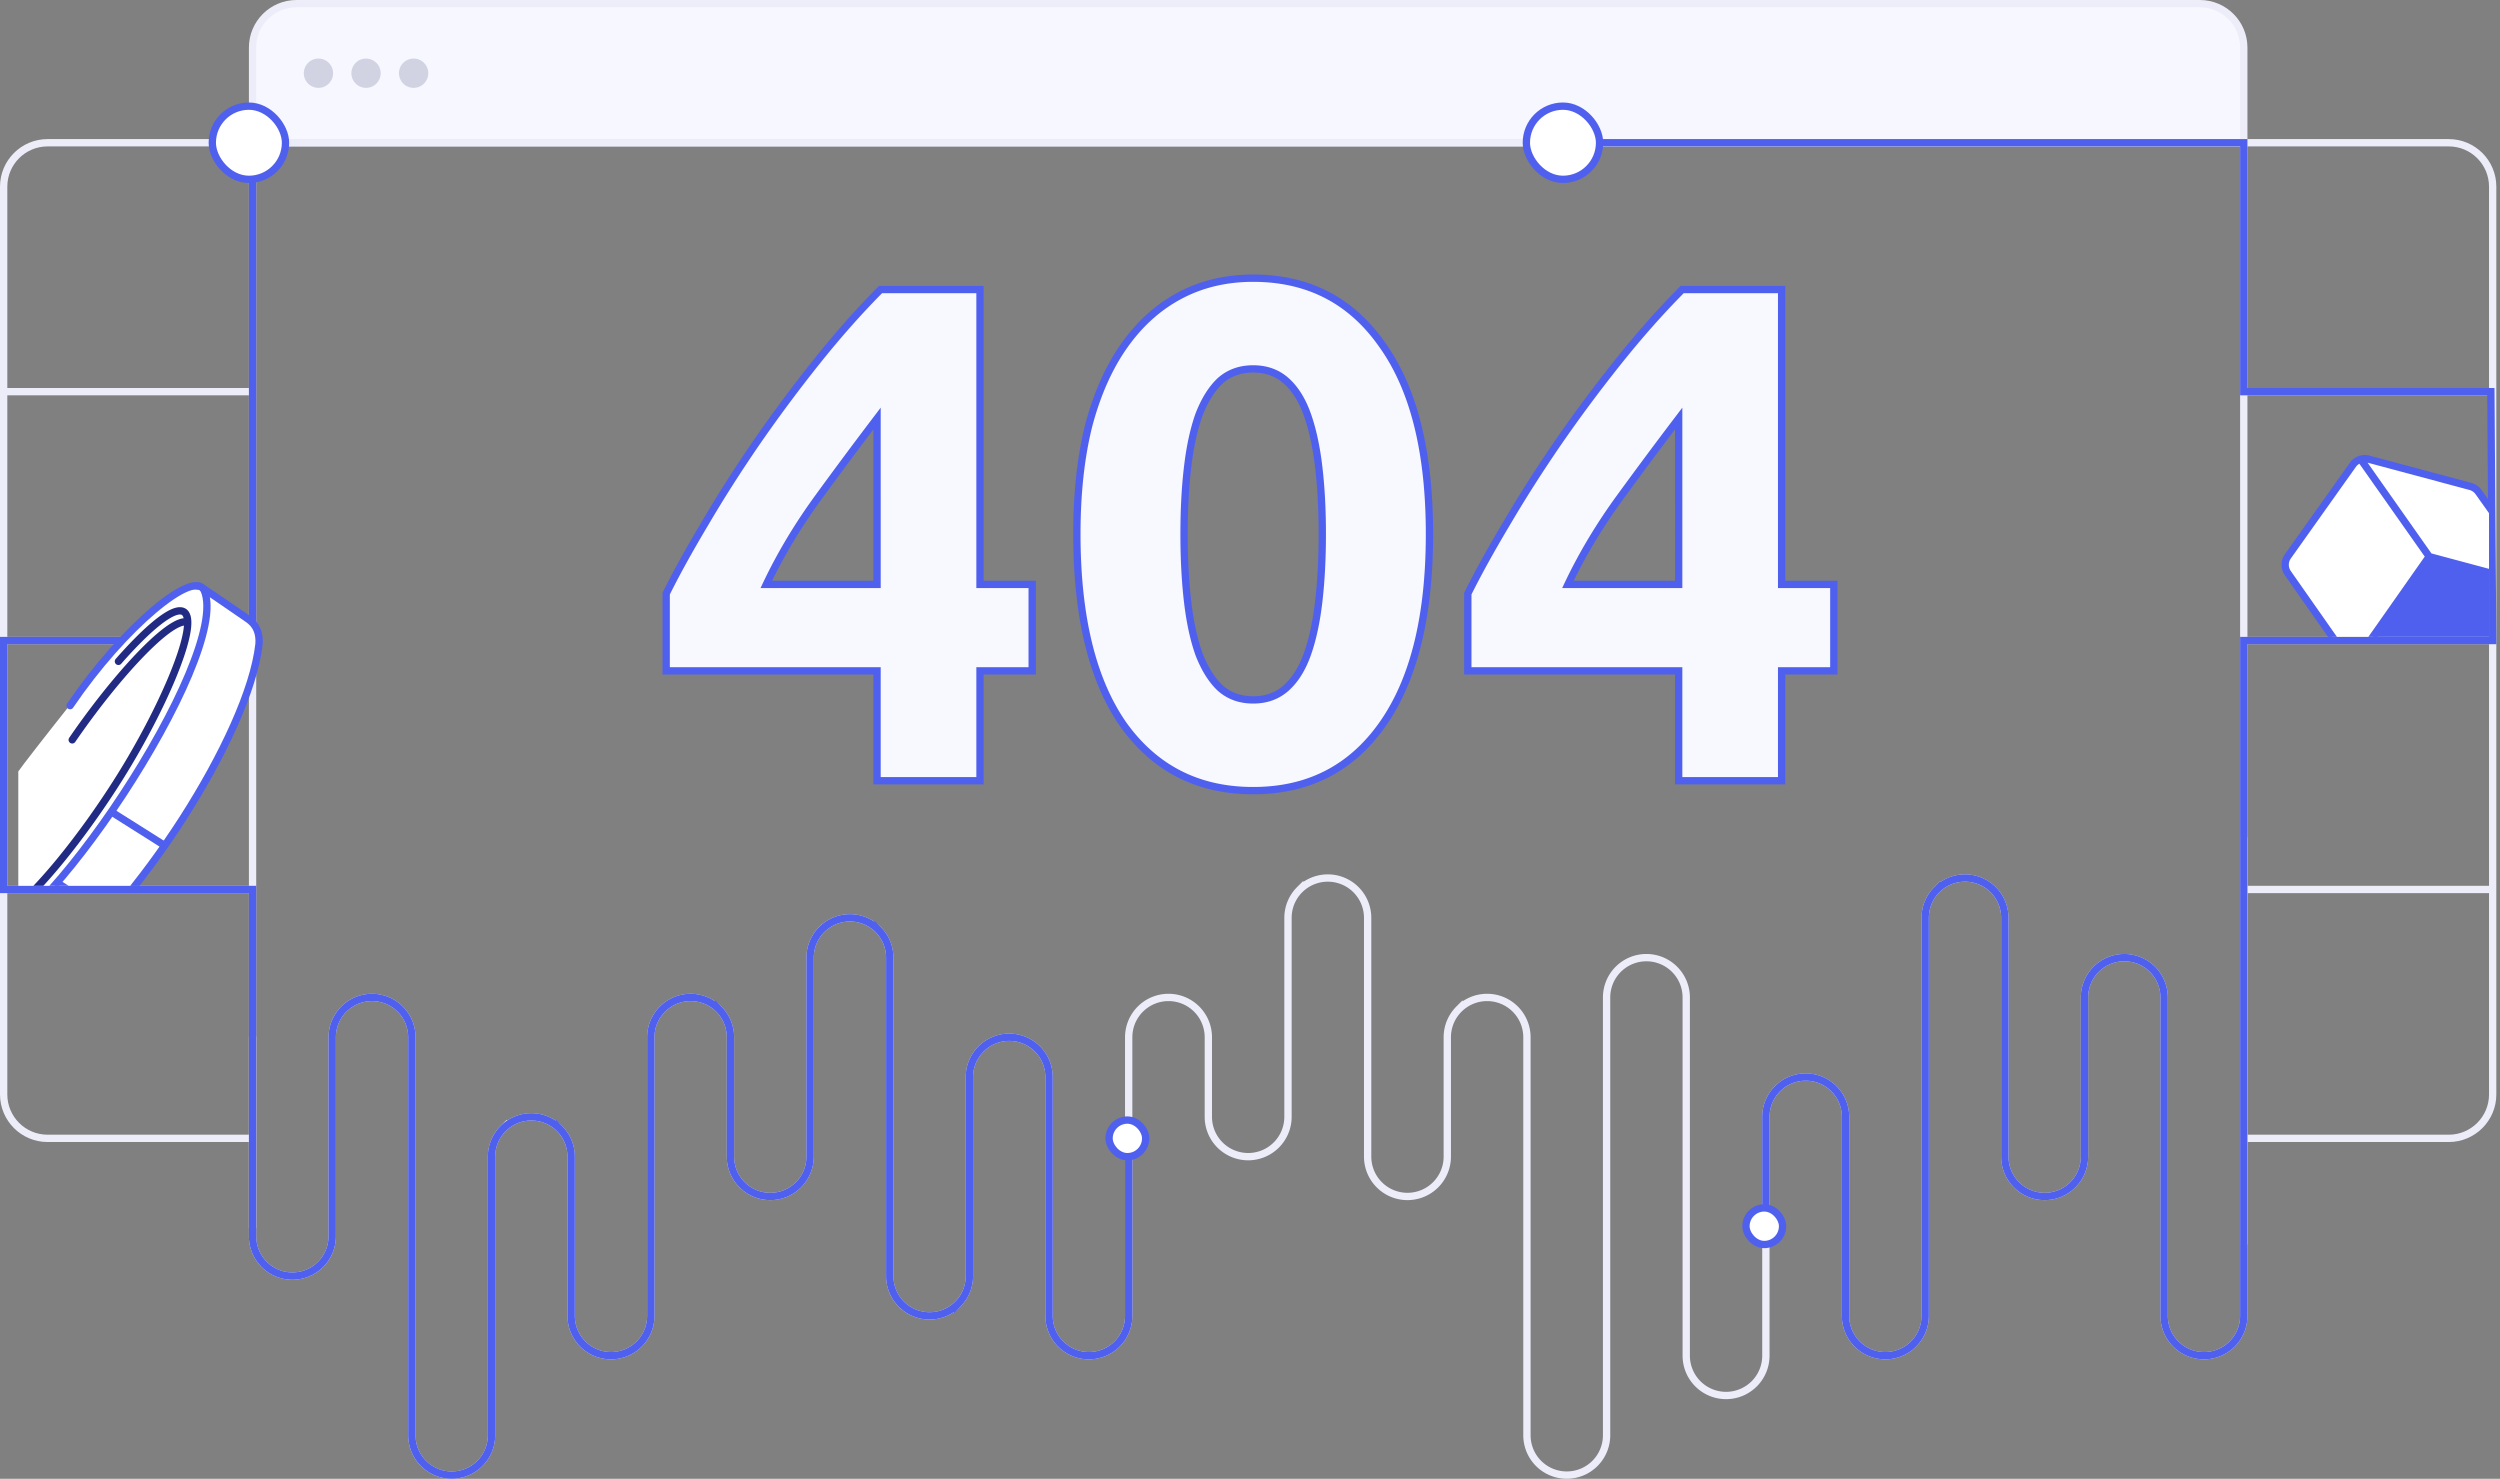 <svg viewBox="0 0 683 404" fill="none" xmlns="http://www.w3.org/2000/svg"><rect x="0" y="0" width="683" height="404" fill="#808080" stroke="none"/><path d="M69 13c0-6.627 5.373-12 12-12h520c6.627 0 12 5.373 12 12v26H69V13Z" fill="#F6F7FF" stroke="#ECEDF9" stroke-width="2"/><path fill-rule="evenodd" clip-rule="evenodd" d="M113 24a4 4 0 1 0 0-8 4 4 0 0 0 0 8Zm-13 0a4 4 0 1 0 0-8 4 4 0 0 0 0 8Zm-13 0a4 4 0 1 0 0-8 4 4 0 0 0 0 8Z" fill="#D1D3E3"/><path d="M1 107V51c0-6.627 5.373-12 12-12h56M1 107h68m-68 0v68M69 39v68m0-68h544M69 107v68M613 39v68m0-68h56c6.627 0 12 5.373 12 12v56m-68 0h68m-68 0v68m68-68v68M1 175h68m-68 0v68m68-68v68m544-68h68m-68 0v68m68-68v68M1 243h68m-68 0v56c0 6.627 5.373 12 12 12h56m0-68v68m544-68h68m-68 0v68m68-68v56c0 6.627-5.373 12-12 12h-56m-544 0v24.5M613 311v29" stroke="#ECEDF9" stroke-width="2"/><path d="M69 283.375v54.375a10.874 10.874 0 0 0 10.88 10.875 10.874 10.874 0 0 0 10.88-10.875v-54.375a10.874 10.874 0 0 1 10.88-10.875c2.886 0 5.653 1.146 7.693 3.185a10.872 10.872 0 0 1 3.187 7.69v108.75c0 2.884 1.146 5.65 3.187 7.69a10.882 10.882 0 0 0 18.573-7.69V316c0-2.884 1.146-5.65 3.187-7.69A10.882 10.882 0 0 1 156.04 316v43.5c0 2.884 1.146 5.65 3.187 7.69a10.882 10.882 0 0 0 18.573-7.69v-76.125c0-2.884 1.146-5.65 3.187-7.69a10.882 10.882 0 0 1 18.573 7.69V316c0 2.884 1.146 5.65 3.187 7.69A10.882 10.882 0 0 0 221.32 316v-54.375c0-2.884 1.146-5.65 3.187-7.69a10.882 10.882 0 0 1 18.573 7.69v87c0 2.884 1.146 5.65 3.187 7.69a10.882 10.882 0 0 0 18.573-7.69V294.25c0-2.884 1.146-5.65 3.187-7.69a10.882 10.882 0 0 1 18.573 7.69v65.25c0 2.884 1.146 5.65 3.187 7.69a10.882 10.882 0 0 0 18.573-7.69v-76.125c0-2.884 1.146-5.65 3.187-7.69a10.882 10.882 0 0 1 18.573 7.69v21.75c0 2.884 1.146 5.65 3.187 7.69a10.882 10.882 0 0 0 18.573-7.69V250.75c0-2.884 1.146-5.65 3.187-7.69a10.882 10.882 0 0 1 18.573 7.69V316c0 2.884 1.146 5.65 3.187 7.69A10.882 10.882 0 0 0 395.4 316v-32.625c0-2.884 1.146-5.65 3.187-7.69a10.882 10.882 0 0 1 18.573 7.69v108.75c0 2.884 1.146 5.65 3.187 7.69a10.882 10.882 0 0 0 18.573-7.69V272.5c0-2.884 1.146-5.65 3.187-7.69a10.882 10.882 0 0 1 18.573 7.69v97.875c0 2.884 1.146 5.65 3.187 7.69a10.882 10.882 0 0 0 18.573-7.69v-65.25c0-2.884 1.146-5.65 3.187-7.69a10.882 10.882 0 0 1 18.573 7.69V359.5c0 2.884 1.146 5.65 3.187 7.69a10.882 10.882 0 0 0 18.573-7.69V250.75c0-2.884 1.146-5.65 3.187-7.69a10.882 10.882 0 0 1 18.573 7.69V316c0 2.884 1.146 5.65 3.187 7.69A10.882 10.882 0 0 0 569.48 316v-43.5c0-2.884 1.146-5.65 3.187-7.69a10.882 10.882 0 0 1 18.573 7.69v87c0 2.884 1.146 5.65 3.187 7.69A10.882 10.882 0 0 0 613 359.5V229" stroke="#ECEDF9" stroke-width="2" stroke-linecap="round"/><path d="M482.44 330.375v-25.25c0-2.884 1.146-5.65 3.187-7.69a10.884 10.884 0 0 1 15.386 0 10.872 10.872 0 0 1 3.187 7.69V359.5c0 2.884 1.146 5.65 3.187 7.69a10.882 10.882 0 0 0 18.573-7.69V250.75c0-2.884 1.146-5.65 3.187-7.69a10.884 10.884 0 0 1 15.386 0 10.872 10.872 0 0 1 3.187 7.69V316c0 2.884 1.146 5.65 3.187 7.69a10.884 10.884 0 0 0 15.386 0 10.872 10.872 0 0 0 3.187-7.69v-43.5c0-2.884 1.146-5.65 3.187-7.69a10.882 10.882 0 0 1 18.573 7.69v87c0 2.884 1.146 5.65 3.187 7.69a10.884 10.884 0 0 0 15.386 0A10.872 10.872 0 0 0 613 359.5V175h68l-.5-68H613V39H432M308.36 313.375V359.5c0 2.884-1.146 5.65-3.187 7.69a10.882 10.882 0 0 1-18.573-7.69v-65.25c0-2.884-1.146-5.65-3.187-7.69a10.882 10.882 0 0 0-18.573 7.69v54.375c0 2.884-1.146 5.65-3.187 7.69a10.882 10.882 0 0 1-18.573-7.69v-87c0-2.884-1.146-5.65-3.187-7.69a10.882 10.882 0 0 0-18.573 7.69V316c0 2.884-1.146 5.65-3.187 7.69A10.882 10.882 0 0 1 199.56 316v-32.625c0-2.884-1.146-5.65-3.187-7.69a10.882 10.882 0 0 0-18.573 7.69V359.5c0 2.884-1.146 5.65-3.187 7.69a10.882 10.882 0 0 1-18.573-7.69V316c0-2.884-1.146-5.65-3.187-7.69A10.882 10.882 0 0 0 134.28 316v76.125c0 2.884-1.146 5.65-3.187 7.69a10.882 10.882 0 0 1-18.573-7.69v-108.75c0-2.884-1.146-5.65-3.187-7.69a10.882 10.882 0 0 0-18.573 7.69v54.375a10.874 10.874 0 0 1-10.88 10.875A10.874 10.874 0 0 1 69 337.75V243H1v-68h68V38.5" stroke="#5060EE" stroke-width="2" stroke-linecap="round"/><g clip-path="url(#clip0_19702_89529)"><path d="M69.908 177.691c-.41 4.922-7.192 32.554-40.763 72.54L5 251v-40.243c1.37-2.136 26.56-34.199 32.107-39.986 15.232-15.892 19.445-8.459 25.61-4.87 6.164 3.588 7.705 5.639 7.191 11.79Z" fill="white"/><path d="m10.294 246.688 14.07 8.84 2.048-1.91 3.264-3.58-14.461-9.099-4.92 5.749Z" fill="#ECEDF9"/><path d="m24.435 255.513-13.54-8.804m19.87-24.692 14.188 8.953m-29.156 10.321 13.768 8.837" stroke="#5060EE" stroke-width="2" stroke-linecap="round"/><path d="M51.285 169.996a2.184 2.184 0 0 0-.886-.104c-5.39.363-19.387 15.8-30.668 32.238m31.554-32.134c-.03-2.071-.753-3.214-2.323-3.108-3.263.22-9.586 5.798-16.606 13.798m18.929-10.69c.1 6.754-7.151 23.381-16.374 38.82C23.532 227.864 6.855 248.418-.6 251.035m0 0a4.685 4.685 0 0 1-1.225.272c-3.328.224-3.225-4.9-.796-12.593m2.02 12.321c-1.397-1.745-.703-6.583 1.48-12.997" stroke="#212B83" stroke-width="2" stroke-linecap="round"/><path d="M-5.36 257.03c3.01 2.064 9.495 6.45 11.353 7.482 2.322 1.29 4.128 3.096 8.773 0 21.93-15.997 53.15-63.471 55.988-88.499.258-3.096-.774-5.418-3.096-6.966-1.935-1.29-8.772-6.106-12.126-8.256" stroke="#5060EE" stroke-width="2" stroke-linecap="round"/><path d="M-6.135 241.291c-1.978 4.73-4.232 14.449.516 15.48 14.967 3.254 69.15-77.403 61.407-95.465-2.592-6.046-21.93 9.805-36.637 31.478" stroke="#5060EE" stroke-width="2" stroke-linecap="round"/></g><path d="M239.607 114.34a1342.852 1342.852 0 0 0-15.991 21.494c-5.652 7.746-10.404 15.685-14.257 23.817h30.248V114.34Zm28.129-35.242v80.553h14.257v23.624h-14.257v30.014h-28.129v-30.014H182v-21.106c2.826-5.68 6.358-12.07 10.597-19.17 4.238-7.23 8.926-14.588 14.064-22.075a399.411 399.411 0 0 1 16.569-22.268c5.78-7.23 11.56-13.749 17.34-19.558h27.166Zm122.797 66.805c0 22.591-4.302 39.954-12.908 52.089-8.477 12.005-20.23 18.008-35.258 18.008-15.028 0-26.845-6.003-35.45-18.008-8.478-12.135-12.716-29.498-12.716-52.089 0-11.231 1.091-21.171 3.275-29.82 2.312-8.649 5.587-15.943 9.826-21.881 4.239-5.938 9.312-10.456 15.22-13.555C328.431 77.55 335.046 76 342.367 76c15.028 0 26.781 6.067 35.258 18.202 8.606 12.005 12.908 29.239 12.908 51.701Zm-29.285 0c0-6.713-.321-12.78-.963-18.202-.642-5.551-1.67-10.327-3.083-14.329-1.413-4.002-3.339-7.1-5.78-9.295-2.44-2.194-5.459-3.291-9.055-3.291s-6.615 1.097-9.055 3.291c-2.312 2.195-4.239 5.293-5.78 9.295-1.413 4.002-2.441 8.778-3.083 14.329-.642 5.422-.963 11.489-.963 18.202 0 6.713.321 12.845.963 18.396.642 5.551 1.67 10.327 3.083 14.329 1.541 4.002 3.468 7.1 5.78 9.295 2.44 2.194 5.459 3.291 9.055 3.291s6.615-1.097 9.055-3.291c2.441-2.195 4.367-5.293 5.78-9.295 1.413-4.002 2.441-8.778 3.083-14.329.642-5.551.963-11.683.963-18.396Zm97.366-31.563a1342.615 1342.615 0 0 0-15.992 21.494c-5.651 7.746-10.404 15.685-14.257 23.817h30.249V114.34Zm28.129-35.242v80.553H501v23.624h-14.257v30.014h-28.129v-30.014h-57.607v-21.106c2.825-5.68 6.358-12.07 10.596-19.17 4.239-7.23 8.927-14.588 14.065-22.075a399.411 399.411 0 0 1 16.569-22.268c5.78-7.23 11.56-13.749 17.34-19.558h27.166Z" fill="#F8F8FF"/><path d="M239.607 114.34a1342.852 1342.852 0 0 0-15.991 21.494c-5.652 7.746-10.404 15.685-14.257 23.817h30.248V114.34Zm28.129-35.242v80.553h14.257v23.624h-14.257v30.014h-28.129v-30.014H182v-21.106c2.826-5.68 6.358-12.07 10.597-19.17 4.238-7.23 8.926-14.588 14.064-22.075a399.411 399.411 0 0 1 16.569-22.268c5.78-7.23 11.56-13.749 17.34-19.558h27.166Zm122.797 66.805c0 22.591-4.302 39.954-12.908 52.089-8.477 12.005-20.23 18.008-35.258 18.008-15.028 0-26.845-6.003-35.45-18.008-8.478-12.135-12.716-29.498-12.716-52.089 0-11.231 1.091-21.171 3.275-29.82 2.312-8.649 5.587-15.943 9.826-21.881 4.239-5.938 9.312-10.456 15.22-13.555C328.431 77.55 335.046 76 342.367 76c15.028 0 26.781 6.067 35.258 18.202 8.606 12.005 12.908 29.239 12.908 51.701Zm-29.285 0c0-6.713-.321-12.78-.963-18.202-.642-5.551-1.67-10.327-3.083-14.329-1.413-4.002-3.339-7.1-5.78-9.295-2.44-2.194-5.459-3.291-9.055-3.291s-6.615 1.097-9.055 3.291c-2.312 2.195-4.239 5.293-5.78 9.295-1.413 4.002-2.441 8.778-3.083 14.329-.642 5.422-.963 11.489-.963 18.202 0 6.713.321 12.845.963 18.396.642 5.551 1.67 10.327 3.083 14.329 1.541 4.002 3.468 7.1 5.78 9.295 2.44 2.194 5.459 3.291 9.055 3.291s6.615-1.097 9.055-3.291c2.441-2.195 4.367-5.293 5.78-9.295 1.413-4.002 2.441-8.778 3.083-14.329.642-5.551.963-11.683.963-18.396Zm97.366-31.563a1342.615 1342.615 0 0 0-15.992 21.494c-5.651 7.746-10.404 15.685-14.257 23.817h30.249V114.34Zm28.129-35.242v80.553H501v23.624h-14.257v30.014h-28.129v-30.014h-57.607v-21.106c2.825-5.68 6.358-12.07 10.596-19.17 4.239-7.23 8.927-14.588 14.065-22.075a399.411 399.411 0 0 1 16.569-22.268c5.78-7.23 11.56-13.749 17.34-19.558h27.166Z" stroke="#5060EE" stroke-width="2"/><rect x="58" y="29" width="20" height="20" rx="10" fill="white" stroke="#5060EE" stroke-width="2"/><rect x="417" y="29" width="20" height="20" rx="10" fill="white" stroke="#5060EE" stroke-width="2"/><rect x="477" y="330" width="10" height="10" rx="5" fill="white" stroke="#5060EE" stroke-width="2"/><rect x="303" y="306" width="10" height="10" rx="5" fill="white" stroke="#5060EE" stroke-width="2"/><g clip-path="url(#clip1_19702_89529)"><path d="m644.142 182.226 28.029 7.51a4 4 0 0 0 4.312-1.57l17.638-25.198a3.999 3.999 0 0 0-.015-4.608l-16.971-23.921a3.999 3.999 0 0 0-2.227-1.549l-27.806-7.451a3.999 3.999 0 0 0-4.296 1.547l-17.756 24.993a4 4 0 0 0-.015 4.612l16.867 24.067a4.007 4.007 0 0 0 2.24 1.568Z" fill="white"/><path d="m664.986 152.646 27.924 7.482a2 2 0 0 1 1.116 3.086l-18.42 26.088a2 2 0 0 1-2.151.778l-27.925-7.482a2 2 0 0 1-1.116-3.086l18.42-26.088a2.001 2.001 0 0 1 2.152-.778Z" fill="#5060EE"/><path d="m644.142 182.226 28.029 7.51a4 4 0 0 0 4.312-1.57l17.638-25.198a3.999 3.999 0 0 0-.015-4.608l-16.971-23.921a3.999 3.999 0 0 0-2.227-1.549l-27.806-7.451a3.999 3.999 0 0 0-4.296 1.547l-17.756 24.993a4 4 0 0 0-.015 4.612l16.867 24.067a4.007 4.007 0 0 0 2.24 1.568Zm-1.405-.377 20.924-29.785m31.821 8.526-31.821-8.526m0 0-19.067-27.093" stroke="#5060EE" stroke-width="2"/></g><defs><clipPath id="clip0_19702_89529"><rect width="134" height="181" fill="white" transform="matrix(-1 0 0 1 136 61)"/></clipPath><clipPath id="clip1_19702_89529"><rect width="76" height="67" fill="white" transform="translate(604 107)"/></clipPath></defs></svg>